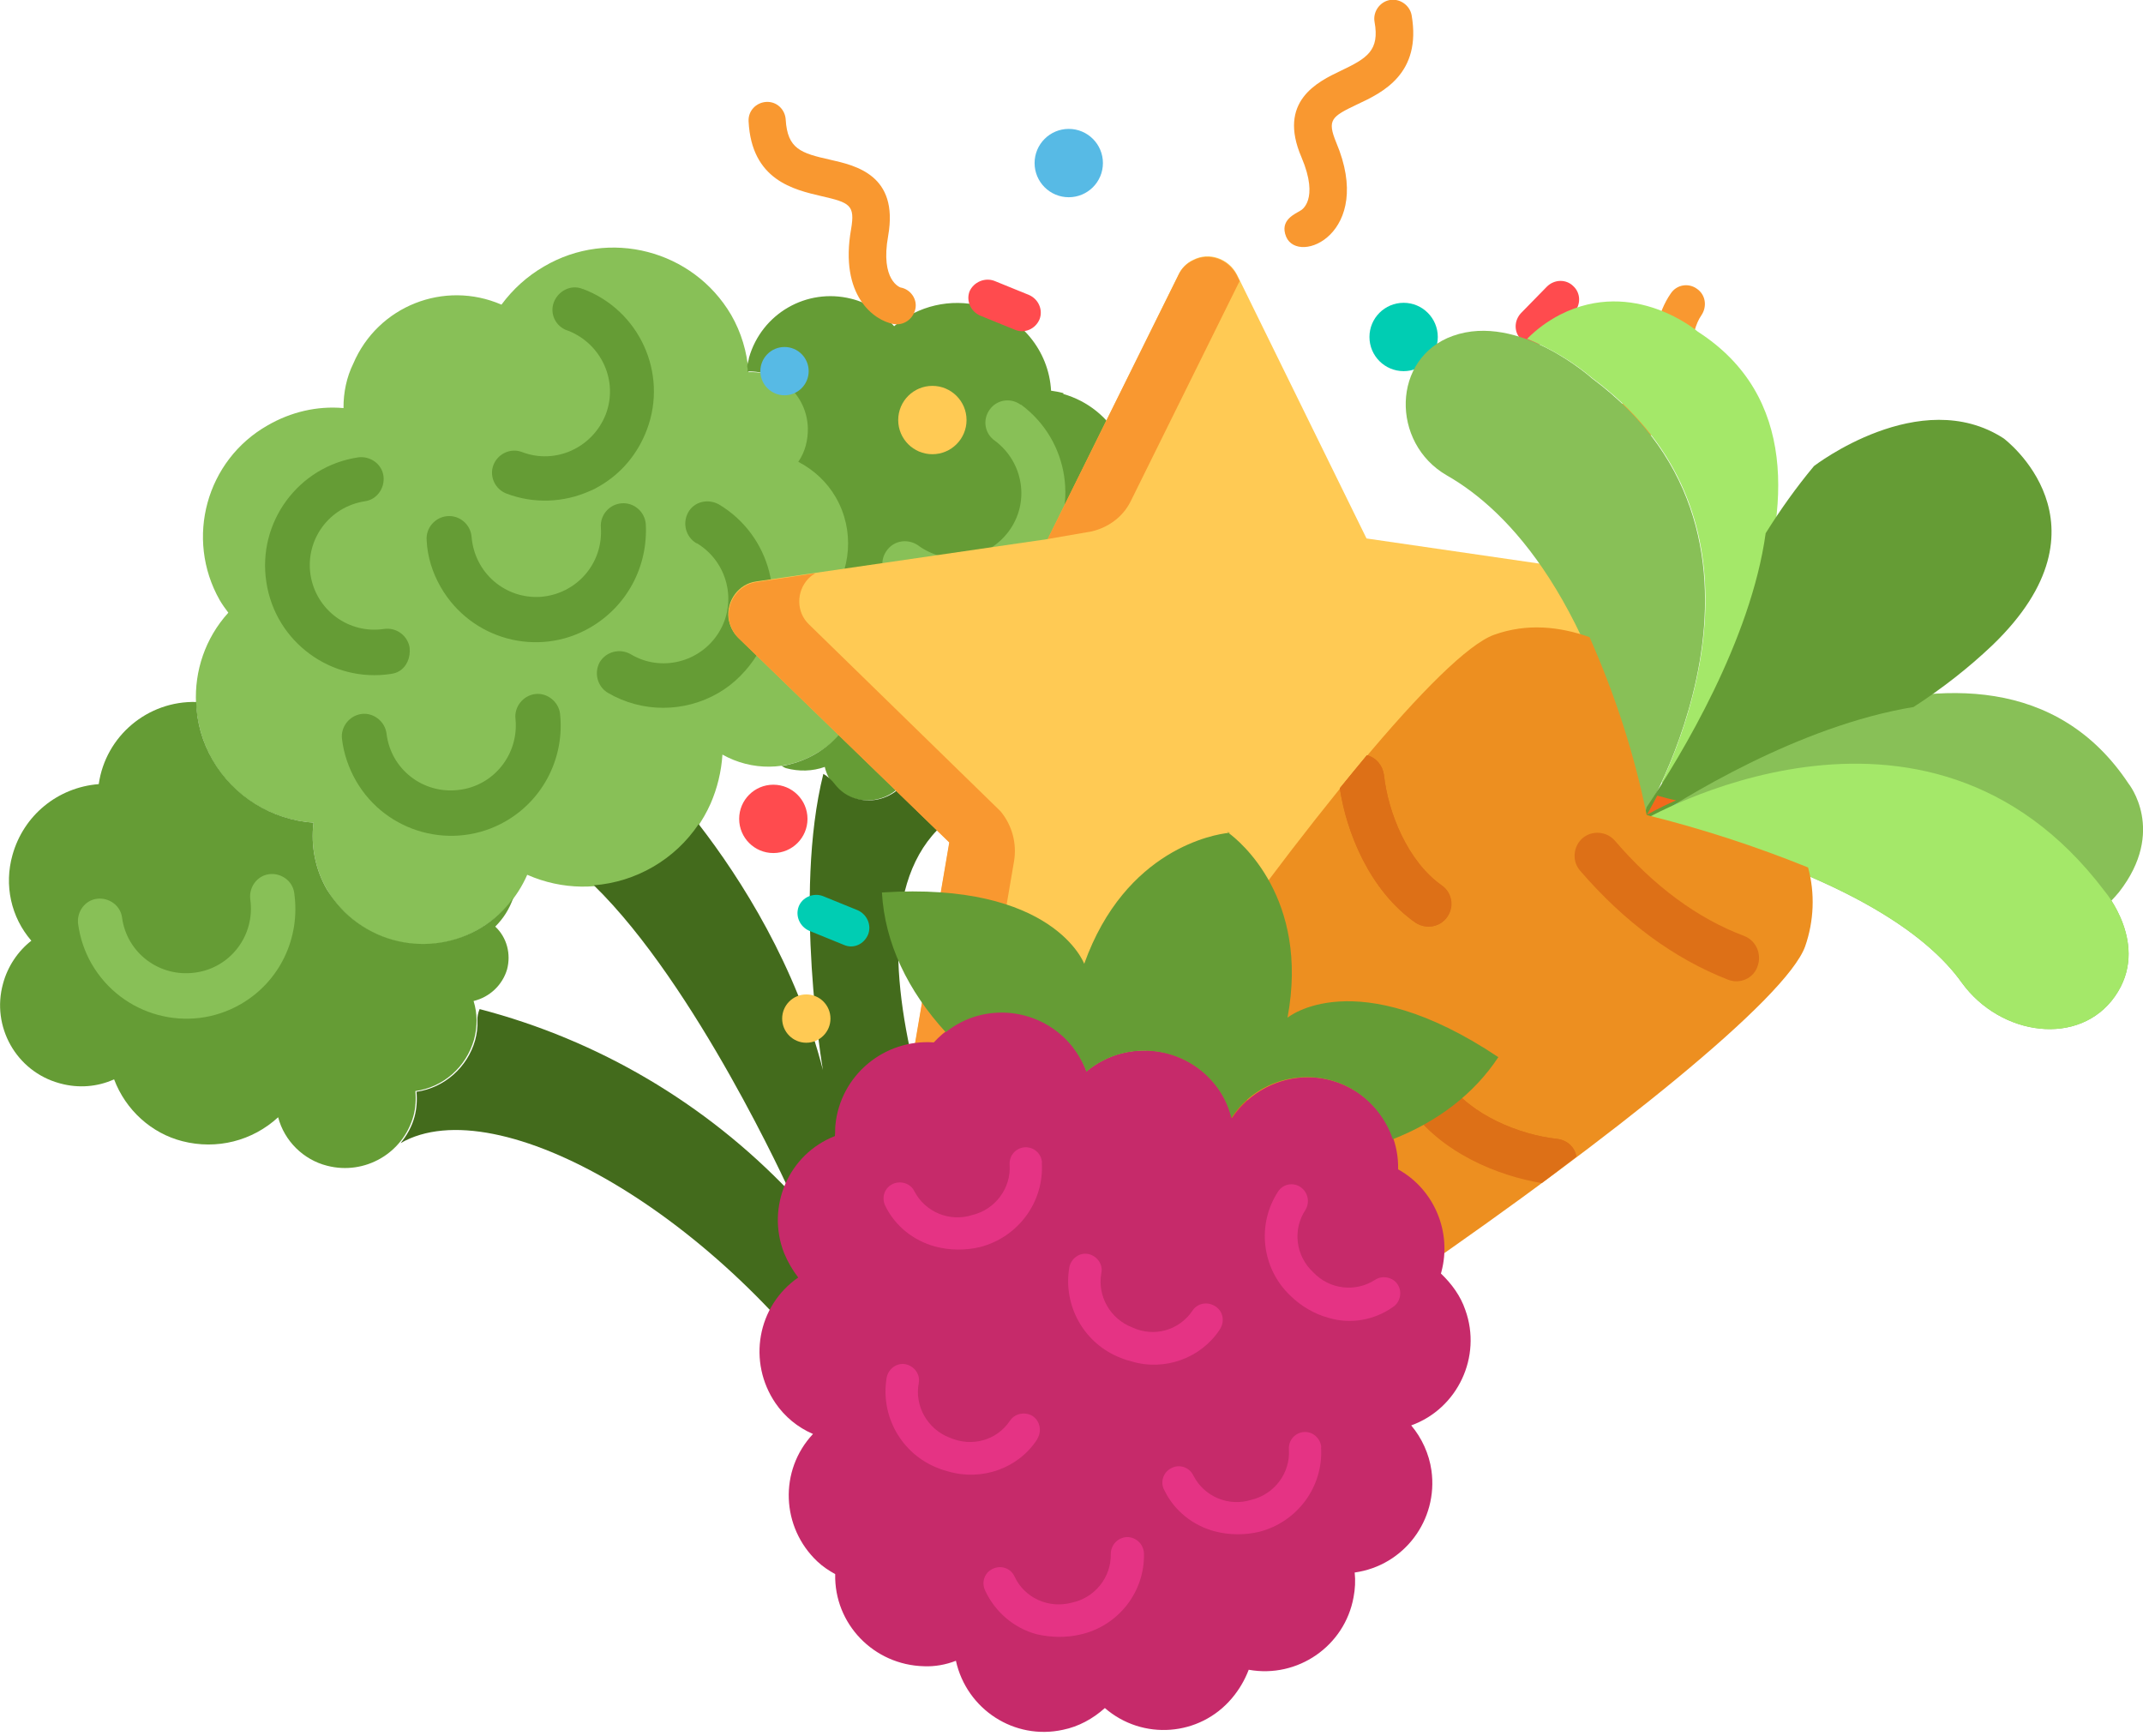<?xml version="1.0" encoding="utf-8"?>
<!-- Generator: Adobe Illustrator 23.0.3, SVG Export Plug-In . SVG Version: 6.00 Build 0)  -->
<svg version="1.1" id="Layer_1" xmlns="http://www.w3.org/2000/svg" xmlns:xlink="http://www.w3.org/1999/xlink" x="0px" y="0px"
	 viewBox="0 0 363.8 294.7" style="enable-background:new 0 0 363.8 294.7;" xml:space="preserve">
<style type="text/css">
	.st0{fill:#88C057;}
	.st1{fill:#659C35;}
	.st2{fill:#436B1C;}
	.st3{fill:#FF4B4E;}
	.st4{fill:#FFCA54;}
	.st5{fill:#00CDB3;}
	.st6{fill:#57BAE5;}
	.st7{fill:#F99830;}
	.st8{fill:#A4E869;}
	.st9{fill:#F2681C;}
	.st10{fill:#ED8F20;}
	.st11{fill:#DD7017;}
	.st12{fill:#C62A6A;}
	.st13{fill:#E53384;}
</style>
<g id="Group_58" transform="translate(-228.756 -88)">
	<g id="broccoli" transform="translate(209.963 194.515) rotate(-30)">
		<path id="Path_2" class="st0" d="M153.3,44.1c0-3.7-2-7-5.3-8.7c1.5-3.1,2.3-6.5,2.3-9.9c-0.1-12.8-10.6-23.1-23.4-23
			c-3.3,0-6.5,0.7-9.5,2c-6.3-8.5-18.3-10.3-26.8-3.9C88.5,2,86.7,4,85.4,6.3c-3.7-2.6-8.1-3.9-12.6-3.9C60.8,2.3,51,12,50.9,24
			c0,0.9,0.1,1.8,0.2,2.6c-11.2,3.6-17.4,15.7-13.8,26.9c1.5,4.6,4.5,8.5,8.5,11.2c-2.4,3.2-3.7,7-3.7,11c0.1,10.4,8.6,18.8,19,18.7
			c4.2,0,8.3-1.4,11.7-3.9c7.7,10.5,22.4,12.8,33,5.1c2.3-1.7,4.3-3.8,5.9-6.2c2.9,4.9,8.2,7.9,13.9,7.8c8.8,0.1,16-7,16.1-15.8
			c0-1.9-0.4-3.8-1-5.6c5.9-2.4,9.8-8.2,9.8-14.6c0-3-0.9-5.9-2.5-8.4C151.2,51.2,153.2,47.8,153.3,44.1z"/>
		<path id="Path_3" class="st1" d="M68.8,92.7c-9.5,4.3-20.7,0-25-9.5c-1.1-2.4-1.6-4.9-1.7-7.5c0-4,1.3-7.8,3.7-11
			c-5.9-4-9.5-10.6-9.5-17.8c0-3.4,0.8-6.8,2.5-9.9c-7-4.3-16.2-2.7-21.3,3.8c-6.3-3-13.7-1.8-18.7,3.1c-3.8,3.7-5.5,9-4.5,14.2
			c-2.9,0.4-5.7,1.8-7.8,3.9c-5.4,5.3-5.5,14-0.2,19.4c0.1,0.1,0.2,0.2,0.2,0.2c2.2,2.2,5.1,3.6,8.2,3.9c-0.9,5.5,0.9,11.1,4.8,14.9
			c4.3,4.2,10.3,5.9,16.1,4.6c-1.1,4,0.1,8.4,3.1,11.3c4.7,4.6,12.2,4.6,16.9,0c1-1,1.8-2.2,2.4-3.5c4.4,1.8,9.5,0.8,13-2.6
			c1.6-1.6,2.7-3.5,3.2-5.7c2.7,0.8,5.6,0.1,7.6-1.8c1.9-1.9,2.7-4.7,1.9-7.3C65.6,94.9,67.3,94,68.8,92.7z"/>
		<path id="Path_4" class="st1" d="M192.4,65.1c-0.5-0.5-1-0.9-1.5-1.3c3.1-6.1,1.8-13.6-3.1-18.4c-3.8-3.7-9.2-5.4-14.5-4.4
			c-0.5-2.9-1.8-5.6-4-7.7c-5.6-5.4-14.4-5.4-20,0c-0.3,0.4-0.7,0.7-1,1.1c-0.1,0.3-0.2,0.6-0.4,0.8c4.8,2.6,6.7,8.5,4.1,13.4
			c-1,1.8-2.4,3.3-4.3,4.2c1.6,2.5,2.5,5.4,2.5,8.4c0,6.4-3.9,12.1-9.8,14.6c0.7,1.8,1,3.7,1,5.6c-0.1,8.8-7.3,15.9-16.1,15.8
			c0,0,0,0,0,0c-2,0-4-0.4-5.9-1.1c0.2,0.2,0.3,0.5,0.5,0.7c1.6,1.6,3.6,2.7,5.8,3.1c-0.8,2.6-0.1,5.5,1.9,7.4
			c2,1.9,4.8,2.6,7.4,1.9c0.9,2.4,2.3,4.6,4.1,6.4c6.8,6.7,17.8,6.7,24.6,0c1.7-1.7,3-3.7,3.9-5.9c4.5,0.7,9-0.7,12.2-3.9
			c3.6-3.5,5-8.8,3.6-13.7c3.3-0.6,6.3-2.1,8.7-4.4c6.3-6.1,6.4-16.1,0.3-22.4C192.6,65.3,192.5,65.2,192.4,65.1z"/>
		<path id="Path_5" class="st2" d="M135.2,109.3c-2.6,0.7-5.5,0-7.4-1.9c-1.2-1.1-1.9-2.6-2.1-4.2c-0.1-0.8-0.4-1.7-0.8-2.4
			c-14.8,15.3-25.2,43.5-25.2,43.5c4.9-17.5,4.2-35,2.6-46.7c-6.5,3.2-14.1,3.2-20.6,0.1c6.6,23.4,2.8,61.7,2.8,61.7
			c-4.9-20.2-15.3-38.6-30.1-53.2c-0.5,0.4-1,0.9-1.3,1.5c-0.5,1-1.2,1.9-2,2.7c-3.4,3.3-8.5,4.4-13,2.6c-0.6,1.3-1.4,2.5-2.4,3.5
			c-1.2,1.2-2.7,2.1-4.3,2.7c19,0,40.8,37.8,43.6,78.2c0.2,3,2.7,5.3,5.7,5.3h18.9c2.9,0,5.4-2.2,5.7-5.1
			c1.7-15.4,7.1-79.6,36.9-79.6c-1-0.7-2-1.4-2.9-2.3C137.5,113.9,136.1,111.7,135.2,109.3z"/>
		<path id="Path_6" class="st1" d="M71.2,49.7c-0.5,0-0.9-0.1-1.4-0.3c-9.5-3.7-14.3-14.5-10.5-24.1c3.7-9.5,14.5-14.3,24.1-10.5
			c1.9,0.8,2.9,3,2.1,4.9c-0.8,1.9-3,2.9-4.9,2.1c-5.7-2.2-12,0.6-14.2,6.2c-2.2,5.7,0.6,12,6.2,14.2l0,0c2,0.8,2.9,3,2.2,4.9
			C74.1,48.7,72.7,49.7,71.2,49.7L71.2,49.7z"/>
		<path id="Path_7" class="st0" d="M168.2,89.3c-7.4,0-14-4.4-17-11.1c-0.8-1.9,0.1-4.1,2.1-4.9c1.9-0.8,4,0.1,4.9,1.9
			c2.4,5.6,8.9,8.1,14.5,5.7c5.6-2.4,8.1-8.9,5.7-14.5l0,0c-0.9-1.9-0.1-4.1,1.8-5c1.9-0.9,4.1-0.1,5,1.8c0,0,0,0.1,0.1,0.1
			c4.1,9.4-0.2,20.3-9.6,24.4C173.3,88.8,170.7,89.3,168.2,89.3z"/>
		<path id="Path_8" class="st1" d="M116.3,80c-6.7,0-12.9-3.6-16.2-9.4c-1-1.8-0.4-4.1,1.4-5.2c1.8-1,4.1-0.4,5.2,1.4
			c2.9,5.3,9.6,7.2,14.9,4.3s7.2-9.6,4.3-14.9c0,0-0.1-0.1-0.1-0.1c-1-1.8-0.4-4.1,1.4-5.2s4.1-0.4,5.2,1.4c5,8.9,1.9,20.3-7,25.3
			C122.6,79.1,119.5,80,116.3,80z"/>
		<path id="Path_9" class="st1" d="M103,59.5c-10.2,0-18.5-8.3-18.5-18.6c0-2.8,0.6-5.6,1.9-8.1c0.9-1.9,3.2-2.7,5.1-1.8
			c1.9,0.9,2.7,3.2,1.8,5.1c-2.6,5.5-0.4,12,5.1,14.7c5.5,2.6,12,0.4,14.7-5.1c0.9-1.9,3.2-2.7,5.1-1.8c1.9,0.9,2.7,3.2,1.8,5.1
			C116.7,55.5,110.2,59.5,103,59.5z"/>
		<path id="Path_10" class="st1" d="M74.2,80.8c-10.3,0-18.6-8.4-18.6-18.6c0-2.5,0.5-5.1,1.5-7.4c0.8-1.9,3.1-2.8,5-2
			c1.9,0.8,2.8,3.1,2,5c-2.4,5.6,0.2,12,5.8,14.4c5.5,2.4,11.9-0.1,14.4-5.6c0.8-1.9,3.1-2.8,5-2c1.9,0.8,2.8,3.1,2,5l0,0
			C88.3,76.4,81.6,80.8,74.2,80.8z"/>
		<path id="Path_11" class="st1" d="M116.4,39.5c-0.6,0-1.2,0-1.8-0.1c-4.9-0.5-9.4-2.9-12.5-6.7c-1.3-1.6-1.1-4,0.5-5.3
			c1.6-1.3,4-1.1,5.3,0.5c3.8,4.7,10.7,5.4,15.5,1.6c4.7-3.8,5.4-10.7,1.6-15.5c0,0-0.1-0.1-0.1-0.1c-1.4-1.6-1.2-4,0.4-5.3
			s4-1.2,5.3,0.4c0,0,0,0.1,0.1,0.1c6.5,7.9,5.4,19.6-2.5,26.1C124.8,38,120.7,39.5,116.4,39.5z"/>
		<path id="Path_12" class="st0" d="M19.7,85.2c-10.2,0-18.5-8.3-18.5-18.6c0-2.4,0.5-4.8,1.4-7c0.8-1.9,3-2.9,4.9-2.1
			s2.9,3,2.1,4.9l0,0c-2.3,5.6,0.4,12,6.1,14.3c5.6,2.3,12-0.4,14.3-6.1c0.8-1.9,3-2.9,4.9-2.1c1.9,0.8,2.9,3,2.1,4.9
			C34.1,80.6,27.3,85.2,19.7,85.2z"/>
	</g>
	<g id="star" transform="translate(325.738 88)">
		<circle id="Ellipse_9" class="st3" cx="34.3" cy="139" r="5.8"/>
		<circle id="Ellipse_10" class="st4" cx="61.3" cy="71.3" r="5.8"/>
		<circle id="Ellipse_11" class="st5" cx="141.3" cy="57.2" r="5.8"/>
		<g id="Group_47" transform="translate(86.852 20.88)">
			<circle id="Ellipse_12" class="st6" cx="103.8" cy="118.1" r="5.8"/>
			<circle id="Ellipse_13" class="st6" cx="-2.4" cy="6.8" r="5.8"/>
		</g>
		<path id="Path_73" class="st4" d="M184.5,98.6l-49.5-7.2L113,46.6c-1.4-2.7-4.7-3.9-7.4-2.5c-1.1,0.5-2,1.4-2.5,2.5L80.9,91.5
			l-49.5,7.2c-3,0.4-5.1,3.3-4.7,6.3c0.2,1.2,0.7,2.3,1.6,3.2L64.2,143l-8.4,49.3c-0.5,3,1.5,5.9,4.5,6.4c1.2,0.2,2.4,0,3.5-0.6
			l44.2-23.3c48.1,25.3,44.9,23.9,46.8,23.9c3.1,0,5.5-2.5,5.5-5.5c0-0.3,0-0.6-0.1-0.9l-8.4-49.3l35.8-34.9
			c2.2-2.1,2.2-5.6,0.1-7.8C186.9,99.4,185.7,98.8,184.5,98.6z"/>
		<path id="Path_74" class="st7" d="M54.7,55c-3.3-0.6-9.2-4.8-7.2-16.1c0.7-4.1-0.2-4.5-5-5.6c-4.7-1.1-11.9-2.7-12.4-12.7
			c-0.1-1.8,1.3-3.2,3-3.3c1.8-0.1,3.2,1.3,3.3,3c0.3,5,2.6,5.7,7.5,6.8c4.4,1,11.7,2.6,9.9,12.9c-1.4,7.7,2.1,8.8,2.1,8.8
			c1.7,0.3,2.9,2,2.5,3.7C58,54.2,56.4,55.3,54.7,55L54.7,55z"/>
		<circle id="Ellipse_14" class="st6" cx="36.2" cy="63" r="4.1"/>
		<circle id="Ellipse_15" class="st5" cx="172.7" cy="147.2" r="4.1"/>
		<circle id="Ellipse_16" class="st4" cx="39.9" cy="172.9" r="4.1"/>
		<g id="Group_48" transform="translate(76.205 45.37)">
			<path id="Path_75" class="st3" d="M85.1,12.3c-1.3-1.2-1.3-3.2-0.1-4.5l4.4-4.5C90.7,2,92.7,2,93.9,3.2c1.3,1.2,1.3,3.2,0.1,4.5
				l0,0l-4.4,4.5C88.4,13.5,86.4,13.6,85.1,12.3z"/>
			<path id="Path_76" class="st3" d="M-0.9,10.6l-5.9-2.4c-1.6-0.7-2.4-2.5-1.8-4.1C-7.9,2.5-6,1.7-4.4,2.3l5.9,2.4
				c1.6,0.7,2.4,2.5,1.8,4.1C2.6,10.5,0.7,11.3-0.9,10.6L-0.9,10.6z"/>
		</g>
		<path id="Path_77" class="st5" d="M46.3,160.4l-5.9-2.4c-1.6-0.7-2.4-2.5-1.8-4.1s2.5-2.4,4.1-1.8l5.9,2.4
			c1.6,0.7,2.4,2.5,1.8,4.1C49.7,160.3,47.9,161.1,46.3,160.4L46.3,160.4L46.3,160.4z"/>
		<path id="Path_78" class="st6" d="M180.4,171.3l-5.9-2.4c-1.6-0.7-2.4-2.5-1.8-4.1s2.5-2.4,4.1-1.8l5.9,2.4
			c1.6,0.7,2.4,2.5,1.8,4.1S182.1,171.9,180.4,171.3L180.4,171.3z"/>
		<g id="Group_49" transform="translate(37.262 0)">
			<path id="Path_79" class="st7" d="M105.4,2.6c-0.3-1.7-2-2.9-3.7-2.6c-1.7,0.3-2.9,2-2.6,3.7c0.9,4.9-1.3,6.2-5.7,8.3
				c-4,1.9-10.8,5.2-6.7,14.7c3.1,7.3-0.1,9-0.1,9c-0.9,0.6-3.7,1.6-2.5,4.5c2.1,4.9,15-0.6,8.5-16c-1.6-3.9-0.8-4.4,3.6-6.5
				C100.5,15.7,107.1,12.5,105.4,2.6z"/>
			<path id="Path_80" class="st7" d="M153.8,49c-1.4-1-3.4-0.7-4.4,0.8c0,0,0,0,0,0c-2.3,3.3-2.8,7.3-3.2,10.8
				c-0.7,6-0.9,8.3-7.3,7.9c-7-0.4-12.1,1-15.4,4.4c-4.1,4.2-3.9,9.9-0.1,10c3.2,0.1,3.4-3.3,3.4-3.3s0.7-5.4,11.7-4.7
				c17.4,1.1,11.9-15.4,16.1-21.4C155.6,52,155.3,50,153.8,49z"/>
			<path id="Path_81" class="st7" d="M57.7,85.1l18.5-37.4l-0.5-1c-1.4-2.7-4.7-3.9-7.4-2.5c-1.1,0.5-2,1.4-2.5,2.5L43.6,91.5
				l7.5-1.3C54,89.5,56.4,87.7,57.7,85.1z"/>
			<path id="Path_82" class="st7" d="M30.4,190.1l7.5-43.9c0.5-3-0.3-6.1-2.3-8.5L3.1,106c-2.2-2.1-2.2-5.6-0.1-7.8
				c0.4-0.4,0.8-0.7,1.2-0.9l-10,1.5c-3,0.4-5.1,3.3-4.7,6.3c0.2,1.2,0.7,2.3,1.6,3.2L26.9,143l-8.4,49.3c-0.5,3,1.5,5.9,4.5,6.4
				c1.2,0.2,2.4,0,3.5-0.6l5.6-2.9C30.7,193.9,30.1,192,30.4,190.1z"/>
		</g>
	</g>
	<g id="carrot" transform="translate(382 136.813)">
		<path id="Path_13" class="st0" d="M125.4,90.6c0,0,48.1-28.5,78.6,11.8c0,0,7.9,9.2,1.8,17.9c-6,8.6-19.4,6.8-26-2.3
			C173.9,109.7,159.4,99.2,125.4,90.6z"/>
		<path id="Path_14" class="st0" d="M125.4,90.6c0,0,29.2-47.3-8.4-75.2c0,0-12.4-11.2-23.6-7.2C83,11.9,82.8,26.4,92.4,31.9
			C102.9,37.9,117.3,53,125.4,90.6z"/>
		<path id="Path_15" class="st0" d="M203,104.8c0,0,0.3,0.3,0.6,0.8c1-0.9,2-1.9,2.9-3c8.1-10.4,1.6-18.4,1.6-18.4
			c-24.1-36.3-80.2,3.1-80.2,3.1c2.7,0.2,5.2,0.4,7.7,0.7C151.6,82.1,181.6,76.6,203,104.8z"/>
		<path id="Path_16" class="st8" d="M117.1,15.4c29,21.5,18.2,54.5,11.8,68.5c0,0.3,0,0.6,0,0.9c0,0,40-55.5,6.1-77.3
			c0,0-10.8-9.3-23.4-2.9c-2.1,1.1-3.9,2.4-5.6,4.1C110.1,10.4,113.8,12.6,117.1,15.4z"/>
		<path id="Path_17" class="st1" d="M186.9,25.6c-14.2-9.2-32.2,4.7-32.2,4.7c-3,3.6-5.7,7.4-8.2,11.4
			c-2.5,18.1-14.3,37.7-20.2,46.5c-0.3,1.2-0.6,2.3-0.8,3.1c6.8-4.6,26.6-16.9,46.1-20.1c4.8-3.1,9.3-6.6,13.4-10.5
			C206.4,40.1,186.9,25.6,186.9,25.6z"/>
		<path id="Path_18" class="st8" d="M125.4,90.6c0,0,48.1-28.5,78.6,11.8c0,0,7.9,9.2,1.8,17.9c-6,8.6-19.4,6.8-26-2.3
			C173.9,109.7,159.4,99.2,125.4,90.6z"/>
		<g id="Group_39" transform="translate(0 53.036)">
			<path id="Path_19" class="st9" d="M128.1,33.2c-1.1,2.1-1.8,3.3-1.8,3.3s1.8-1.1,5-2.5C130.2,33.8,129.2,33.5,128.1,33.2z"/>
			<path id="Path_20" class="st10" d="M153.2,58.8c1.5-4.3,1.7-9,0.5-13.4c-8.9-3.6-18.1-6.6-27.4-8.9c-2.1-10.4-5.4-20.5-9.7-30.2
				c-5.1-1.8-10.6-2.4-16.2-0.4C82.7,12.3,5.2,123.8-9.3,162.7c-1.4,3.7,1.5,6.5,5.2,5.2C34.7,153.3,146.8,76.5,153.2,58.8z"/>
		</g>
		<g id="Group_44" transform="translate(17.498 73.781)">
			<path id="Path_21" class="st11" d="M4.9,110.5c-2.7-1.3-5.2-2.8-7.6-4.6c-1.7-1.3-4.1-1-5.5,0.7c-1.3,1.7-1,4.1,0.7,5.5
				c0.1,0,0.1,0.1,0.2,0.1c2.8,2,5.7,3.8,8.8,5.3c1.9,0.9,4.3,0.2,5.2-1.8S6.9,111.4,4.9,110.5C5,110.5,4.9,110.5,4.9,110.5
				L4.9,110.5z"/>
			<path id="Path_22" class="st11" d="M125.4,36.3c-8-3-15.4-8.5-22-16.2c-1.4-1.6-3.9-1.8-5.5-0.4c-1.6,1.4-1.8,3.9-0.4,5.5l0,0
				c7.5,8.7,15.9,14.9,25.1,18.5c2,0.8,4.3-0.2,5-2.2C128.4,39.4,127.4,37.1,125.4,36.3C125.4,36.3,125.4,36.3,125.4,36.3
				L125.4,36.3z"/>
			<g id="Group_40" transform="translate(62.709)">
				<path id="Path_23" class="st11" d="M-1.4,5.6C0.2,6,1.3,7.4,1.5,9c0.7,6.4,4,14.6,9.8,18.7c1.8,1.2,2.2,3.7,0.9,5.4
					C11,34.8,8.6,35.2,6.8,34C-1,28.5-4.9,18.6-6,11.2"/>
				<path id="Path_24" class="st11" d="M6.8,34c1.8,1.2,4.2,0.8,5.4-0.9c1.2-1.8,0.8-4.2-0.9-5.4C5.5,23.6,2.2,15.3,1.5,9
					C1.3,7.4,0.2,6-1.4,5.6c-1.5,1.8-3,3.6-4.6,5.6C-4.9,18.6-1,28.5,6.8,34z"/>
			</g>
			<g id="Group_41" transform="translate(73.399 51.326)">
				<path id="Path_25" class="st11" d="M17.6,26.9c-7.4-1.2-17-5.1-22.4-12.7C-6,12.4-5.6,10-3.9,8.7c1.8-1.2,4.2-0.8,5.4,0.9
					c4.1,5.8,12.3,9.1,18.7,9.8c1.7,0.2,3,1.4,3.3,3"/>
				<path id="Path_26" class="st11" d="M20.2,19.4c-6.4-0.7-14.6-4-18.7-9.8c-1.2-1.8-3.7-2.2-5.4-1s-2.2,3.7-1,5.4c0,0,0,0,0,0
					c5.4,7.7,15.1,11.6,22.4,12.7c2-1.5,4-3,5.9-4.4C23.2,20.8,21.9,19.6,20.2,19.4z"/>
			</g>
			<g id="Group_42" transform="translate(33.224 38.962)">
				<path id="Path_27" class="st11" d="M-2.9,7.4c1.6,0.4,2.8,1.7,3,3.3c0.4,4,2.5,9.2,6,11.7c1.8,1.2,2.2,3.7,0.9,5.4
					c-1.2,1.8-3.7,2.2-5.4,0.9c-5.2-3.7-7.9-10-9-15.1"/>
				<path id="Path_28" class="st11" d="M1.6,28.8C3.4,30,5.8,29.6,7,27.9c1.2-1.8,0.8-4.2-0.9-5.4c-3.6-2.5-5.6-7.7-6-11.7
					c-0.2-1.6-1.4-3-3-3.3c-1.5,2.1-3,4.2-4.4,6.3C-6.3,18.8-3.6,25.1,1.6,28.8z"/>
			</g>
			<g id="Group_43" transform="translate(32.985 86.239)">
				<path id="Path_29" class="st11" d="M10,25c-5.3-0.7-12.6-3.5-16.7-9.2c-1.2-1.8-0.8-4.2,0.9-5.4c1.8-1.2,4.2-0.8,5.4,0.9
					c2.5,3.6,7.7,5.6,11.7,6c2.1,0.2,3.7,2.2,3.5,4.3c0,0,0,0,0,0c0,0.1-0.1,0.2-0.1,0.3"/>
				<path id="Path_30" class="st11" d="M11.4,17.3c-4-0.4-9.2-2.5-11.7-6C-1.5,9.5-4,9.1-5.7,10.3s-2.2,3.7-0.9,5.4
					C-2.6,21.5,4.8,24.3,10,25c1.6-1,3.1-2,4.7-3c0-0.1,0.1-0.2,0.1-0.3C15.1,19.5,13.5,17.5,11.4,17.3
					C11.4,17.3,11.4,17.3,11.4,17.3z"/>
			</g>
		</g>
	</g>
	<g id="raspberry" transform="matrix(0.966, 0.259, -0.259, 0.966, 384.869, 207.142)">
		<path id="Path_64" class="st12" d="M112.4,97c6.9-4.8,8.6-14.4,3.8-21.3c-1.4-2.1-3.4-3.7-5.6-4.9c0-0.1,0-0.2,0-0.3
			c0-7-4.8-13.2-11.6-14.9c-2-8.2-10.4-13.2-18.6-11.2c-5.1,1.3-9.2,5.1-10.9,10.1c-4.2-7.4-13.5-9.9-20.9-5.8c-2,1.1-3.7,2.7-5,4.5
			c-4.8-6.9-14.4-8.6-21.3-3.8c-2.1,1.5-3.8,3.5-5,5.8C9,56.8,3.4,64.7,4.8,73.1c0.1,0.6,0.3,1.2,0.4,1.8C-1.6,79.9-3,89.5,2,96.3
			c1,1.3,2.1,2.4,3.4,3.4c-5.5,6.5-4.6,16.1,1.8,21.6c2.1,1.8,4.7,3,7.5,3.4c-4,7.5-1.1,16.7,6.3,20.7c1.1,0.6,2.3,1,3.5,1.3
			c2,8.2,10.3,13.2,18.6,11.2c1.8-0.4,3.5-1.2,5-2.3c3.9,7.5,13.1,10.5,20.6,6.6c2.4-1.2,4.4-3.1,5.9-5.4c7.6,3.7,16.8,0.5,20.4-7.2
			c0.8-1.7,1.3-3.5,1.5-5.4c8.4-0.7,14.7-8.1,14-16.5c-0.1-1.4-0.4-2.8-0.9-4.1c7.8-3.3,11.4-12.3,8.1-20.1
			C116.6,100.9,114.7,98.6,112.4,97L112.4,97z"/>
		<g id="Group_46" transform="translate(9.6)">
			<path id="Path_65" class="st1" d="M46.5,7.8c0,0,0.1,0,0.3,0.1c0.2-0.1,0.3-0.1,0.3-0.1H46.5z"/>
			<path id="Path_66" class="st1" d="M9.2,53c5-6.8,14.6-8.2,21.4-3.2c1.3,1,2.5,2.2,3.4,3.5c4.8-6.9,14.4-8.6,21.3-3.8
				c1.9,1.3,3.4,3,4.5,5c2.6-8,11.3-12.4,19.3-9.8c3.3,1.1,6.2,3.3,8.1,6.2c6.5-4.8,11.3-10.9,13.7-18.1
				c-27.7-9.4-36.3,2.8-36.3,2.8C63,15,48.9,8.7,46.8,7.9C44.7,8.7,30.6,15,28.9,35.7c0,0-8.6-12.2-36.3-2.8
				C-4.7,41.1,1.2,47.9,9.2,53z"/>
		</g>
		<path id="Path_67" class="st13" d="M26.5,88.6c-3.8,0-7.5-1.6-10-4.5c-1-1.2-0.9-2.9,0.3-3.9c1.1-0.9,2.8-0.9,3.8,0.2
			c2.7,3,7.2,3.6,10.6,1.4c3.5-1.9,5.2-6.1,3.9-9.9c-0.5-1.5,0.3-3,1.7-3.5c1.5-0.5,3,0.3,3.5,1.7c0,0,0,0,0,0.1
			c2.1,6.3-0.6,13.2-6.4,16.5C31.7,87.9,29.1,88.6,26.5,88.6z"/>
		<path id="Path_68" class="st13" d="M84.8,123c-3.8,0-7.5-1.6-10-4.5c-1.1-1.1-1-2.9,0.1-3.9c1.1-1.1,2.9-1,3.9,0.1
			c0,0,0,0,0.1,0.1c2.7,3,7.2,3.6,10.6,1.4c3.5-1.9,5.2-6.1,3.9-9.9c-0.5-1.5,0.3-3,1.7-3.5s3,0.3,3.5,1.7c0,0,0,0,0,0.1
			c2.1,6.3-0.6,13.2-6.4,16.5C90,122.3,87.4,123,84.8,123z"/>
		<path id="Path_69" class="st13" d="M38.6,124.9c-0.6,0-1.2,0-1.9-0.1c-6.6-0.7-11.8-6-12.4-12.6c-0.1-1.5,1-2.9,2.5-3
			c1.5-0.1,2.9,1,3,2.5c0.3,4,3.5,7.2,7.5,7.6c4,0.6,7.8-1.6,9.1-5.4c0.5-1.5,2.1-2.2,3.5-1.8c1.5,0.5,2.2,2.1,1.8,3.5
			c0,0,0,0.1,0,0.1C49.9,121.3,44.5,125,38.6,124.9z"/>
		<path id="Path_70" class="st13" d="M63.7,98.8c-0.6,0-1.2,0-1.9-0.1c-6.6-0.7-11.8-6-12.4-12.6c-0.1-1.5,1-2.9,2.5-3s2.9,1,3,2.5
			c0.3,4,3.5,7.2,7.5,7.6c4,0.7,7.8-1.6,9.1-5.4c0.5-1.5,2.1-2.2,3.6-1.7c1.5,0.5,2.2,2.1,1.7,3.6C75,95.2,69.6,99,63.7,98.8z"/>
		<path id="Path_71" class="st13" d="M60.2,147.7c-4,0-7.8-1.8-10.4-4.9c-1-1.2-0.9-2.9,0.3-3.9c1.2-1,2.9-0.9,3.9,0.3
			c2.6,3.1,7,3.8,10.5,1.8c3.6-1.8,5.4-5.9,4.3-9.7c-0.4-1.5,0.4-3,1.9-3.5c1.5-0.4,3,0.4,3.5,1.9l0,0c1.9,6.4-1.1,13.2-7,16.2
			C65.1,147,62.7,147.6,60.2,147.7z"/>
		<path id="Path_72" class="st13" d="M94.2,83c-2.6,0-5.1-0.7-7.4-2c-5.8-3.2-8.6-10.1-6.5-16.5c0.5-1.5,2.1-2.2,3.5-1.7
			c1.4,0.5,2.2,2,1.8,3.5c-1.3,3.8,0.4,8,4,9.9c3.4,2.1,7.8,1.5,10.5-1.5c1-1.1,2.8-1.2,3.9-0.2c1.1,1,1.2,2.8,0.2,3.9
			C101.7,81.4,98,83.1,94.2,83z"/>
	</g>
</g>
</svg>
